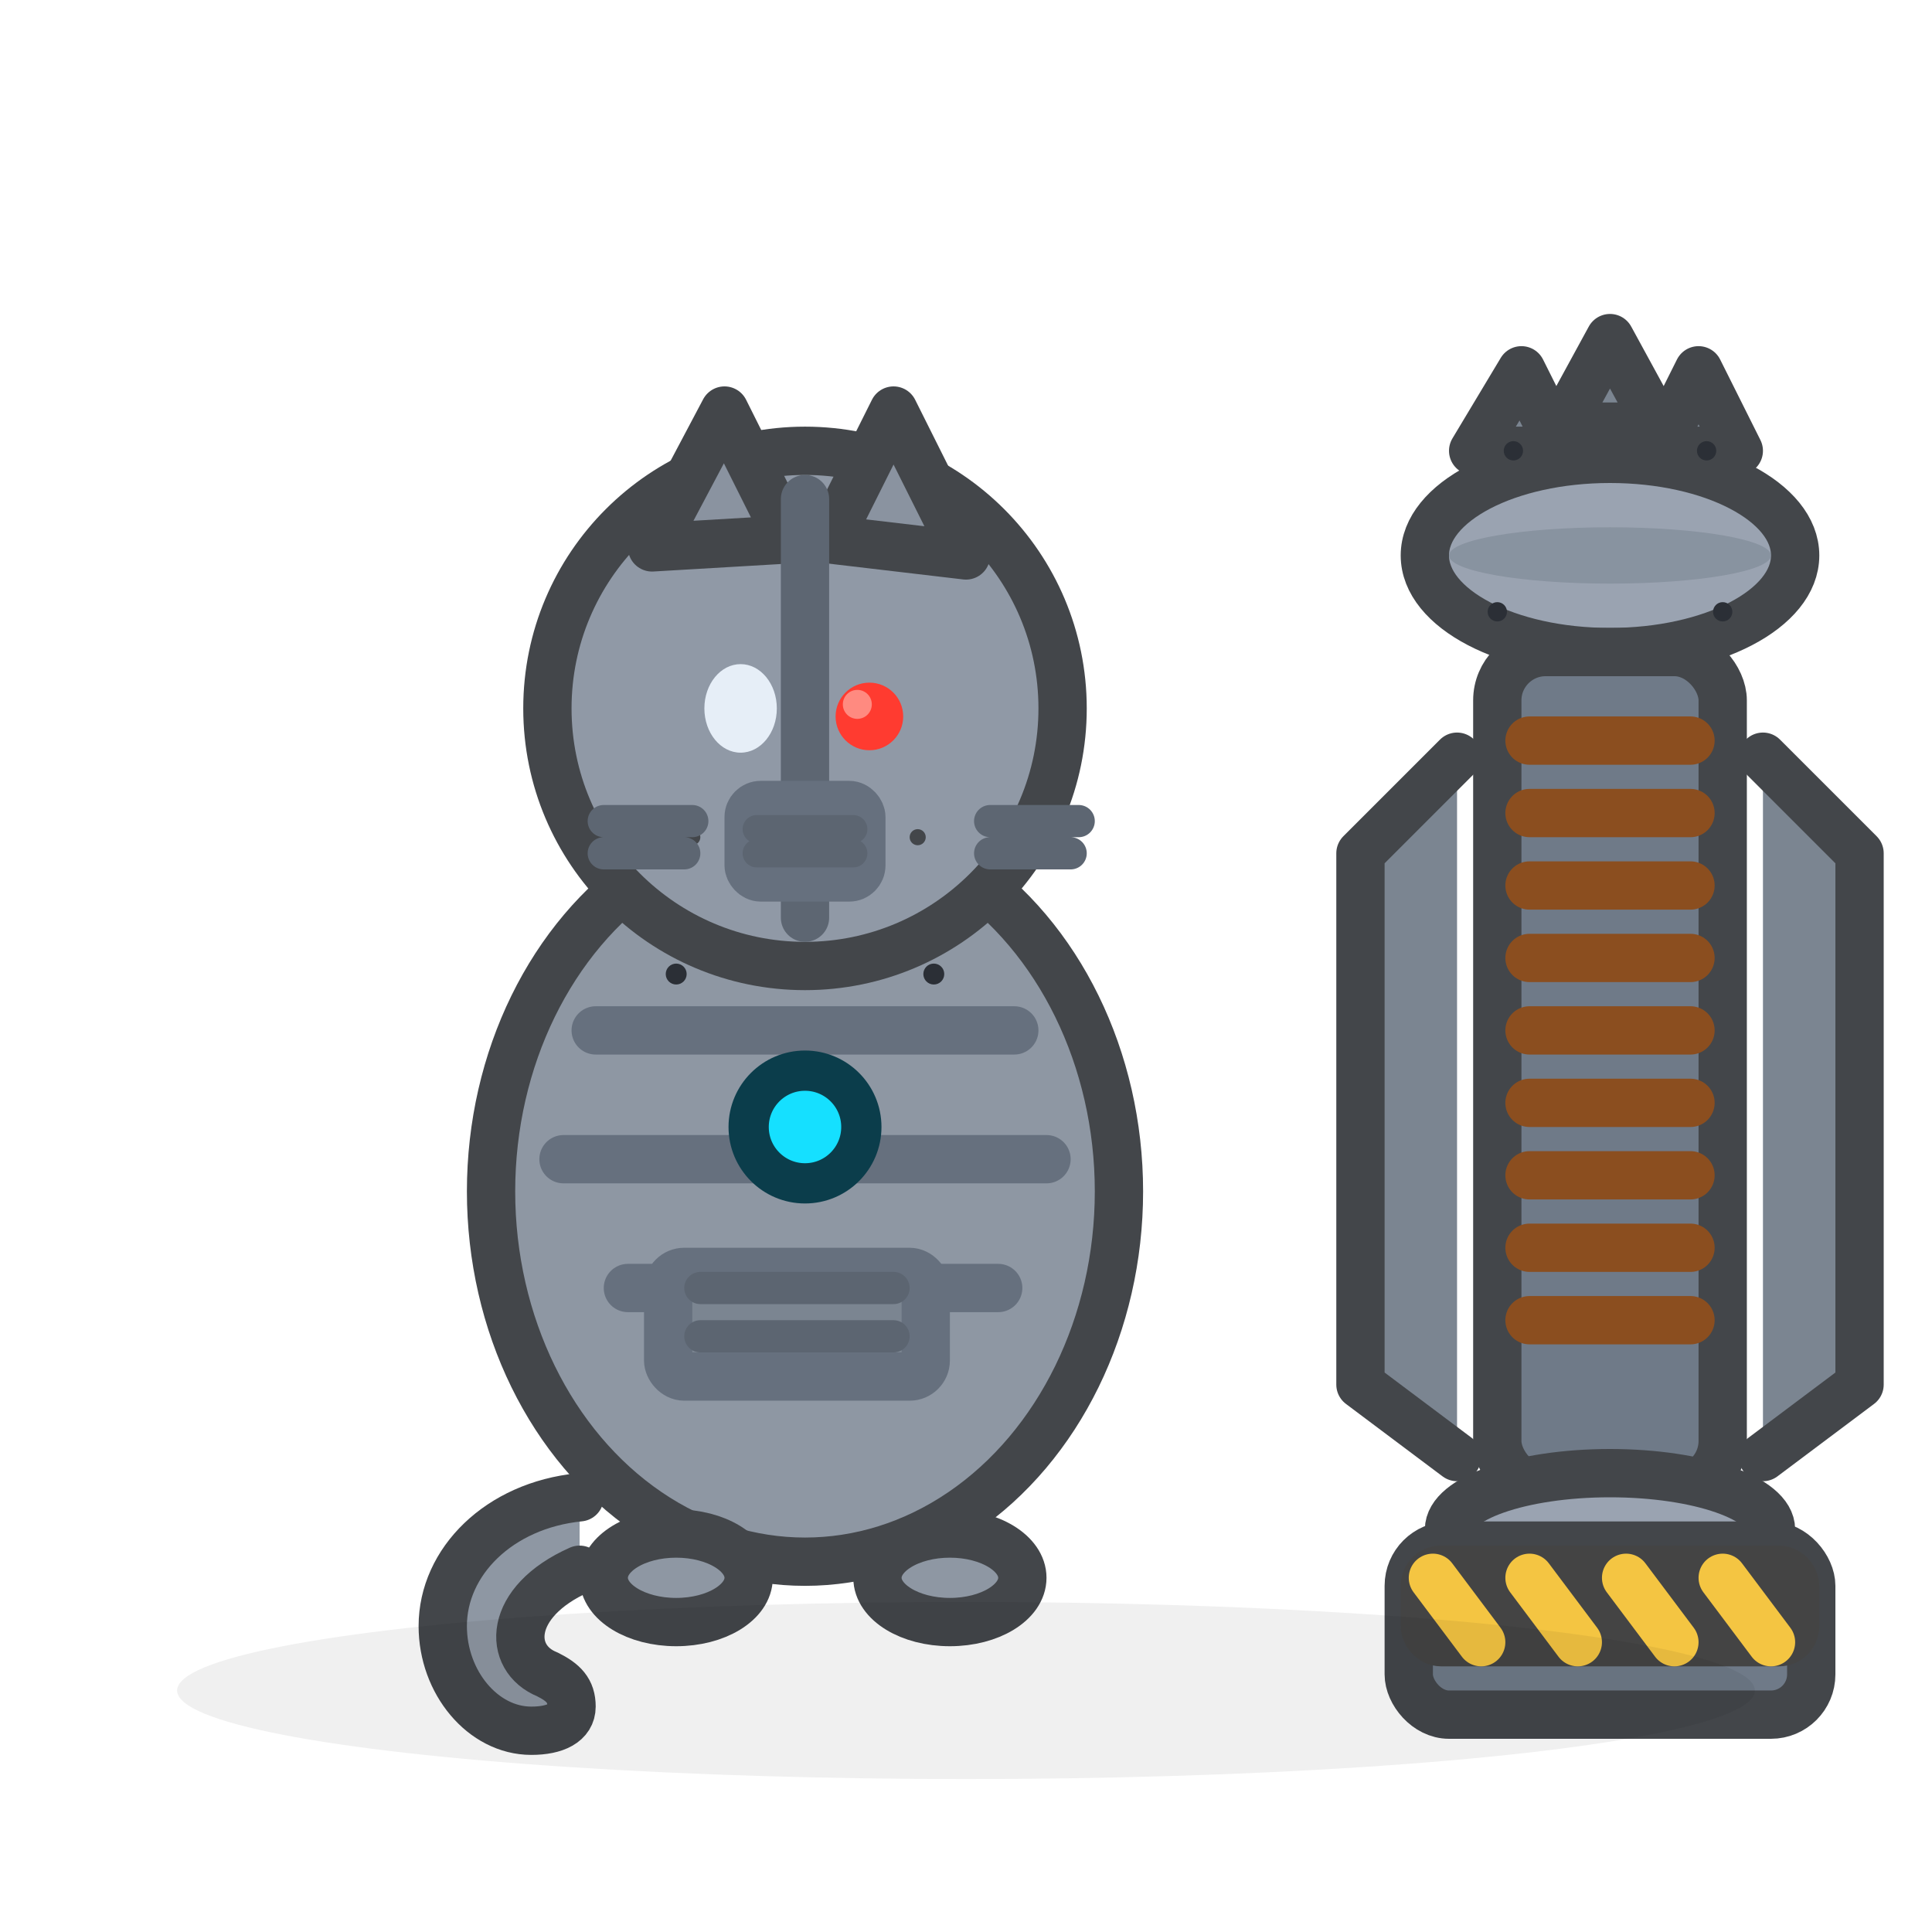 <svg xmlns="http://www.w3.org/2000/svg" width="24" height="24" viewBox="0 0 24 24" role="img" aria-labelledby="title" data-emitter-center="20,6.9" data-arc-a="18.8,5.6" data-arc-b="21.2,5.6" data-arc-c="18.6,7.6" data-arc-d="21.4,7.6">
  <title id="title">Terminator Cat + Upgraded Tesla Tower (cat closer)</title>

  <!-- ===== TERMINATOR CAT (moved closer) ===== -->
  <g id="terminatorCat" transform="translate(-0.8,0)" stroke="#43464a" stroke-width=".6" stroke-linejoin="round" stroke-linecap="round">
    <!-- segmented tail -->
    <path d="M8.0 18.6c-1.0.1-1.7.8-1.7 1.6 0 .7.5 1.3 1.1 1.3.3 0 .5-.1.5-.3 0-.2-.1-.3-.3-.4-.5-.2-.5-.9.4-1.3" fill="#8e97a3"></path>
    <!-- torso plating -->
    <ellipse cx="10.8" cy="14.8" rx="3.9" ry="4.6" fill="#8e97a3"></ellipse>
    <path d="M8.2 12.8h5.2m-5.6 1.6h6m-5.2 1.6h4.6" stroke="#66707e"></path>
    <!-- vent panel -->
    <rect x="9.1" y="15.8" width="3.2" height="1.3" rx=".2" fill="#7b8591" stroke="#66707e"></rect>
    <path d="M9.5 16.0h2.4m-2.4.6h2.4" stroke="#5c6571" stroke-width=".4"></path>
    <!-- feet (metal pads) -->
    <ellipse cx="9.2" cy="19.6" rx=".9" ry=".55" fill="#8e97a3"></ellipse>
    <ellipse cx="12.6" cy="19.6" rx=".9" ry=".55" fill="#8e97a3"></ellipse>

    <!-- head shell -->
    <circle cx="10.8" cy="8.8" r="3.2" fill="#9099a6"></circle>
    <!-- ear plates -->
    <path d="M8.9 6.8 9.8 5.1 10.6 6.7Z" fill="#8a93a0"></path>
    <path d="M11.1 6.7 11.9 5.1 12.8 6.9Z" fill="#8a93a0"></path>
    <!-- face plate split -->
    <path d="M10.8 6.2v5.2" stroke="#5d6672"></path>
    <!-- eyes (right = red sensor) -->
    <g stroke="none">
      <ellipse cx="10.0" cy="8.8" rx=".45" ry=".55" fill="#e6eef7"></ellipse>
      <circle cx="11.6" cy="8.9" r=".42" fill="#ff3b30"></circle>
      <circle cx="11.45" cy="8.75" r=".18" fill="#ff8a80"></circle>
    </g>
    <!-- muzzle grille -->
    <rect x="10.1" y="10.0" width="1.4" height=".9" rx=".15" fill="#7b8591" stroke="#66707e"></rect>
    <path d="M10.2 10.3h1.2m-1.2.3h1.2" stroke="#5c6571" stroke-width=".35"></path>
    <!-- jaw hinge + whisker ports -->
    <circle cx="9.4" cy="10.4" r=".1" fill="#43464a" stroke="none"></circle>
    <circle cx="12.2" cy="10.4" r=".1" fill="#43464a" stroke="none"></circle>
    <!-- cable whiskers -->
    <path d="M8.3 10.2h1.1M8.3 10.6h1.0M13.1 10.2h1.1M13.1 10.6h1.0" stroke="#5d6672" stroke-width=".4"></path>

    <!-- chest core (glow-able) -->
    <circle cx="10.8" cy="14.0" r=".7" fill="#15e0ff" stroke="#0b3d4b" stroke-width=".5"></circle>

    <!-- shoulder bolts -->
    <g fill="#2b2f36" stroke="none">
      <circle cx="9.2" cy="12.1" r=".13"></circle>
      <circle cx="12.4" cy="12.1" r=".13"></circle>
    </g>
  </g>

  <!-- ===== TESLA TOWER — BIG & SCARY ===== -->
  <g id="teslaTower" stroke="#43464a" stroke-width=".6" stroke-linejoin="round" stroke-linecap="round">
    <!-- spiked crown above emitter -->
    <g fill="#7b8591">
      <path d="M20 4.2l-.6 1.1h1.2Z"></path>
      <path d="M18.9 4.6l-.6 1.0h1.1Z"></path>
      <path d="M21.1 4.6l-.5 1.0h1.0Z"></path>
    </g>

    <!-- bigger emitter torus -->
    <ellipse cx="20" cy="6.9" rx="2.3" ry="1.2" fill="#9aa3b1"></ellipse>
    <ellipse cx="20" cy="6.9" rx="2.0" ry=".35" fill="#7b8591" opacity=".55" stroke="none"></ellipse>

    <!-- dual secondary coils on a thick mast -->
    <rect x="18.6" y="8.1" width="2.8" height="10.4" rx=".6" fill="#6f7a88"></rect>
    <g stroke="#8b4e1f">
      <path d="M19 9.2h2"></path><path d="M19 10.1h2"></path><path d="M19 11.0h2"></path><path d="M19 11.9h2"></path>
      <path d="M19 12.8h2"></path><path d="M19 13.7h2"></path><path d="M19 14.6h2"></path><path d="M19 15.5h2"></path><path d="M19 16.4h2"></path>
    </g>

    <!-- side braces -->
    <path d="M18.1 9.4l-1.2 1.2v6.6l1.2.9" fill="#7b8591"></path>
    <path d="M21.9 9.4l1.2 1.2v6.6l-1.2.9" fill="#7b8591"></path>

    <!-- angry base with hazards -->
    <ellipse cx="20" cy="19.0" rx="2.0" ry=".7" fill="#9aa3b1"></ellipse>
    <rect x="17.5" y="19.2" width="5.0" height="2.1" rx=".5" fill="#6f7a88"></rect>
    <rect x="17.7" y="19.5" width="4.6" height=".9" rx=".2" fill="#444" stroke="#444"></rect>
    <path d="M17.8 19.6l.6.8m.6-.8l.6.8m.6-.8l.6.8m.6-.8l.6.8" stroke="#f4c542"></path>

    <!-- lightning nubs (arc anchors) -->
    <circle cx="18.8" cy="5.6" r=".12" fill="#2b2f36" stroke="none"></circle>
    <circle cx="21.2" cy="5.6" r=".12" fill="#2b2f36" stroke="none"></circle>
    <circle cx="18.6" cy="7.6" r=".12" fill="#2b2f36" stroke="none"></circle>
    <circle cx="21.4" cy="7.6" r=".12" fill="#2b2f36" stroke="none"></circle>
  </g>

  <!-- ambient shadow -->
  <ellipse cx="12" cy="21.0" rx="9.8" ry="1.1" fill="#000" opacity=".06"></ellipse>

  <!-- guides -->
  <g opacity="0">
    <circle id="emitterCenter" cx="20" cy="6.9" r="0.01"></circle>
    <circle id="arcA" cx="18.8" cy="5.6" r="0.01"></circle>
    <circle id="arcB" cx="21.2" cy="5.6" r="0.01"></circle>
    <circle id="arcC" cx="18.6" cy="7.6" r="0.01"></circle>
    <circle id="arcD" cx="21.4" cy="7.6" r="0.01"></circle>
  </g>
</svg>
